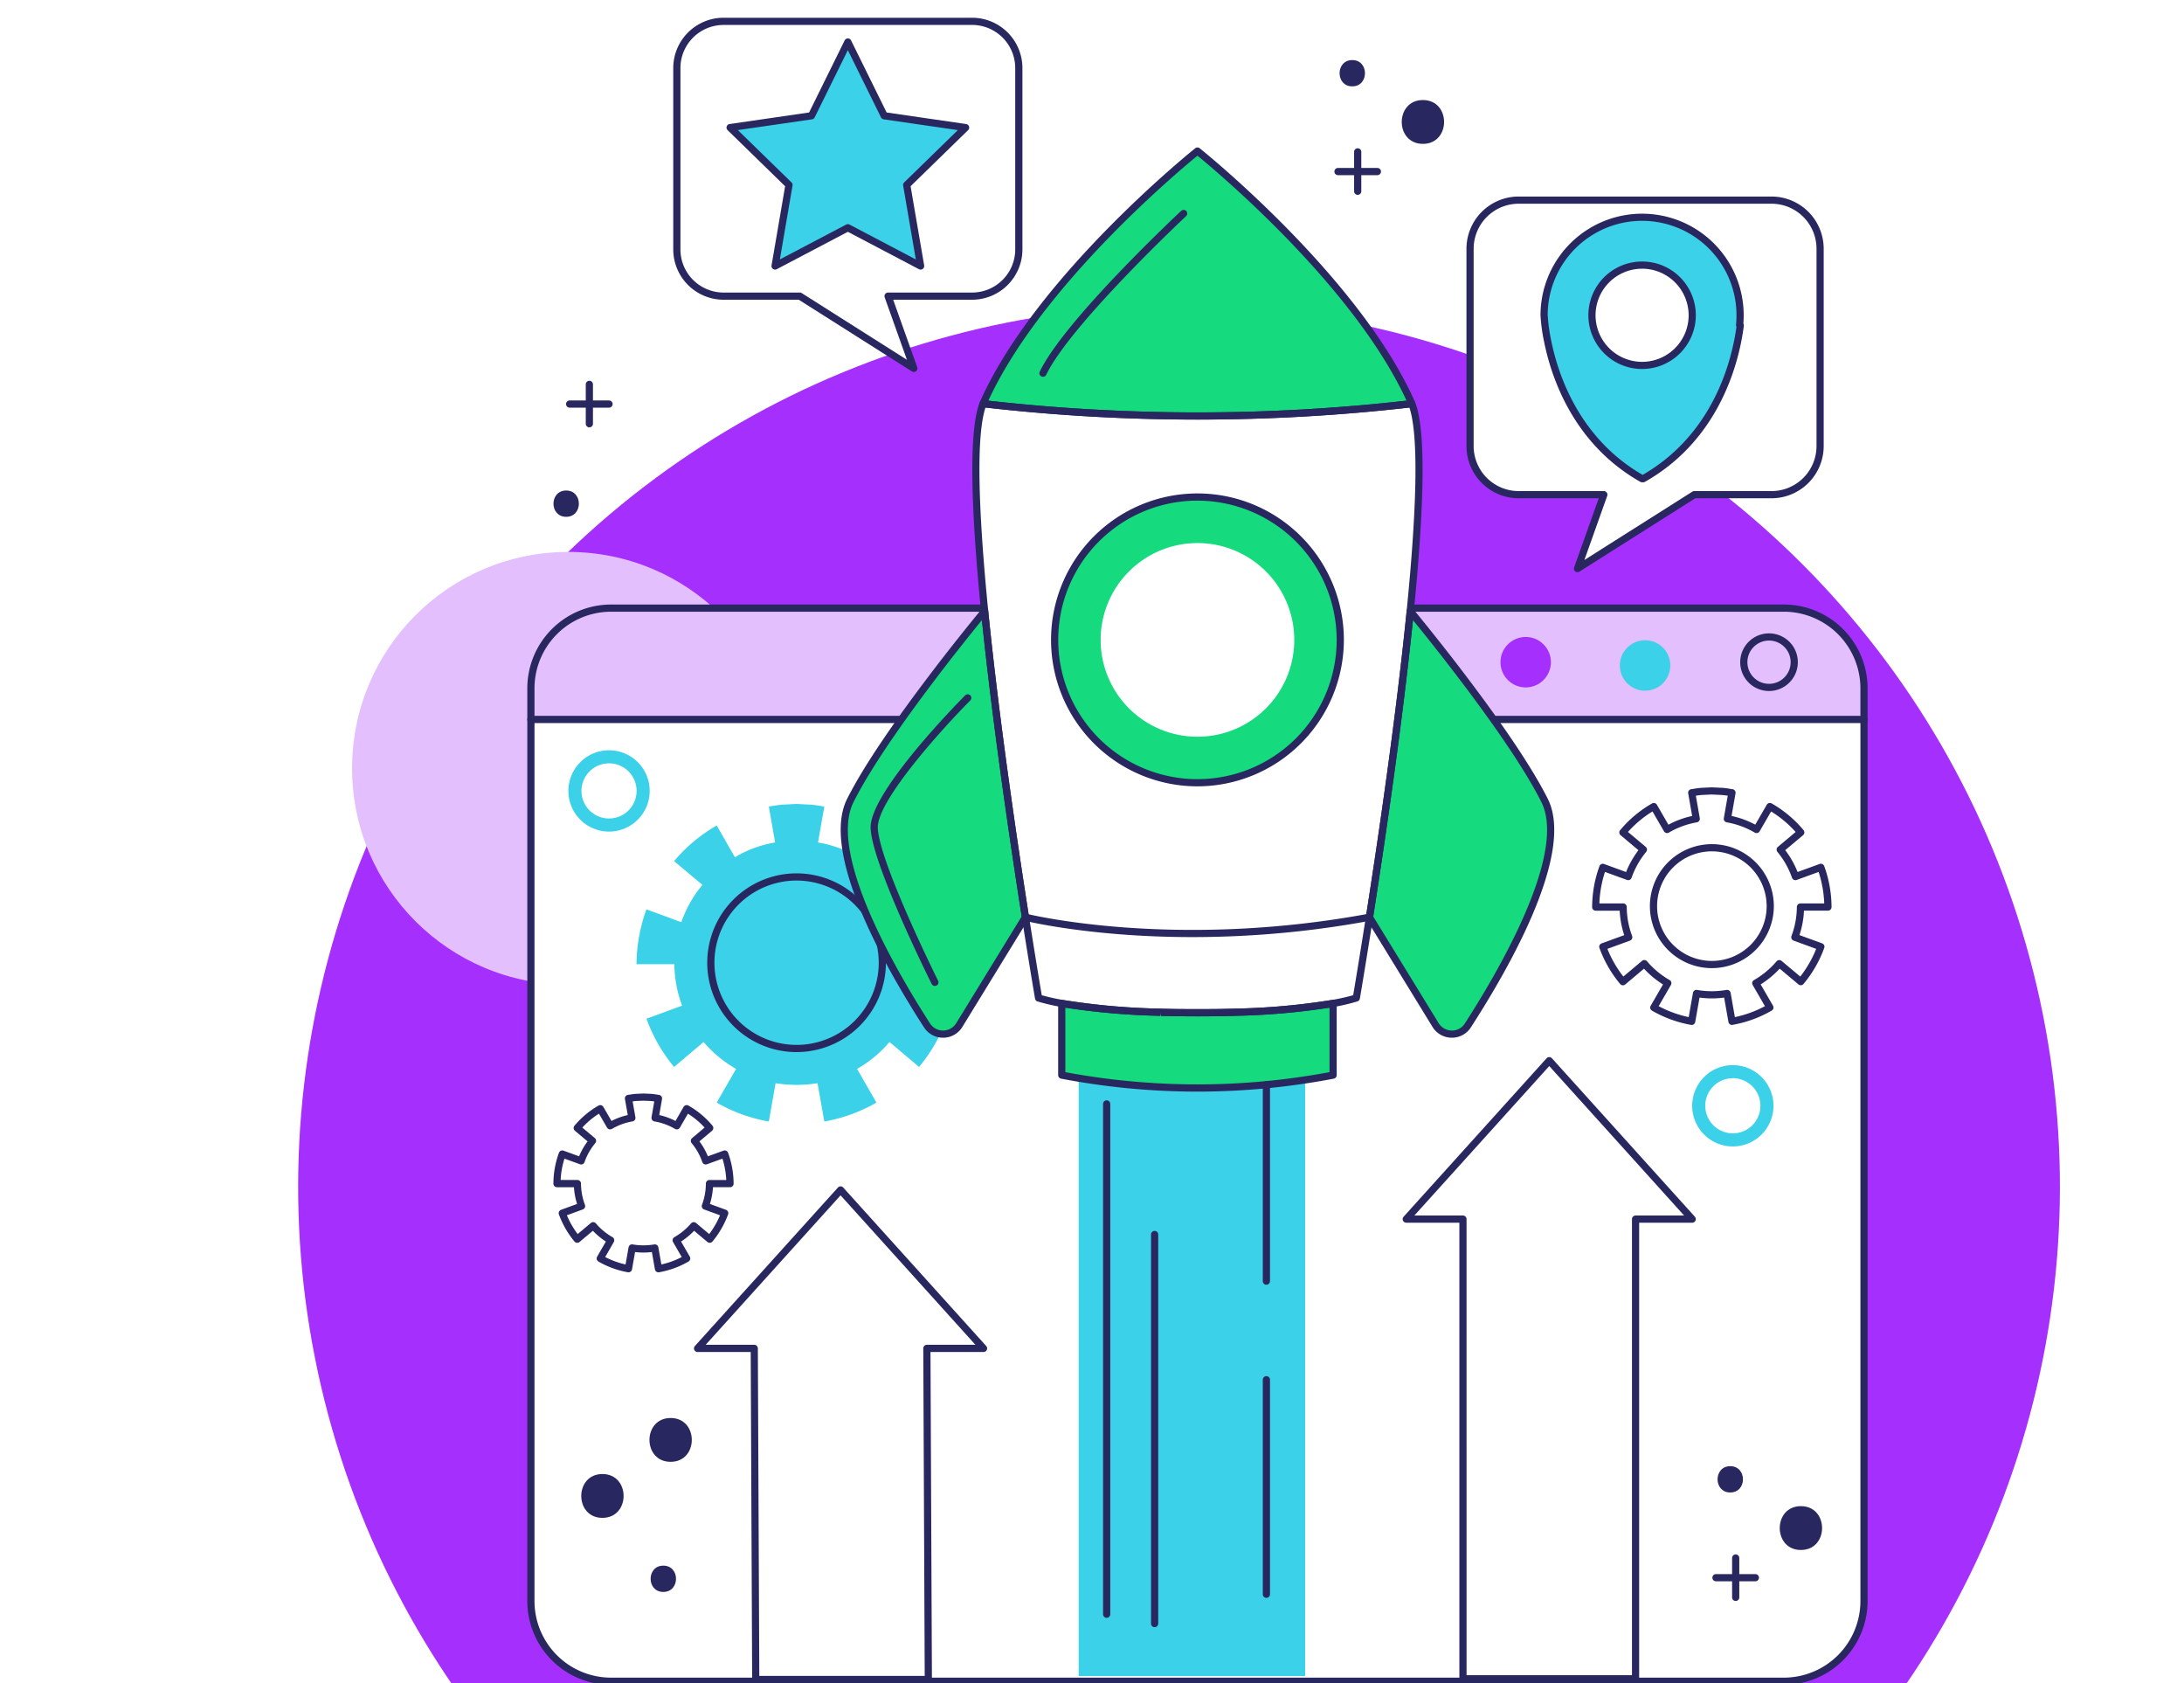 <svg xmlns="http://www.w3.org/2000/svg" xmlns:xlink="http://www.w3.org/1999/xlink" width="610" height="470" viewBox="0 0 610 470">
  <defs>
    <clipPath id="clip-path">
      <rect id="Rectángulo_409757" data-name="Rectángulo 409757" width="610" height="470" transform="translate(166.624 6066.148)" fill="#fff" stroke="#707070" stroke-width="1" opacity="0.61"/>
    </clipPath>
    <filter id="Elipse_11698" x="51.114" y="56.186" width="556.371" height="556.371" filterUnits="userSpaceOnUse">
      <feOffset dy="3" input="SourceAlpha"/>
      <feGaussianBlur stdDeviation="3" result="blur"/>
      <feFlood flood-opacity="0.161"/>
      <feComposite operator="in" in2="blur"/>
      <feComposite in="SourceGraphic"/>
    </filter>
  </defs>
  <g id="Enmascarar_grupo_1098763" data-name="Enmascarar grupo 1098763" transform="translate(-166.624 -6066.148)" clip-path="url(#clip-path)">
    <g id="Grupo_1160873" data-name="Grupo 1160873" transform="translate(147.996 6049.582)">
      <g id="Grupo_1160733" data-name="Grupo 1160733">
        <g transform="matrix(1, 0, 0, 1, 18.63, 16.57)" filter="url(#Elipse_11698)">
          <circle id="Elipse_11698-2" data-name="Elipse 11698" cx="269.186" cy="269.186" r="269.186" transform="translate(60.11 62.19)" fill="#fff"/>
        </g>
        <circle id="Elipse_11699" data-name="Elipse 11699" cx="246.028" cy="246.028" r="246.028" transform="translate(347.937 695.873) rotate(-135)" fill="#a530fe"/>
      </g>
      <g id="Grupo_1160732" data-name="Grupo 1160732" transform="translate(116.969 21.521)">
        <circle id="Elipse_11695" data-name="Elipse 11695" cx="60.414" cy="60.414" r="60.414" transform="translate(0 149.159)" fill="#e3bffe"/>
        <g id="Grupo_1160682" data-name="Grupo 1160682" transform="translate(48.938 163.847)">
          <path id="Trazado_994656" data-name="Trazado 994656" d="M447.825,519.751v8.7H75.485v-8.7a22.38,22.38,0,0,1,22.371-22.386H425.44A22.383,22.383,0,0,1,447.825,519.751Z" transform="translate(-74.482 -496.362)" fill="#e3bffe"/>
          <path id="Trazado_994657" data-name="Trazado 994657" d="M447.825,574.788V820.977a22.38,22.38,0,0,1-22.386,22.371H97.856a22.377,22.377,0,0,1-22.371-22.371V574.788Z" transform="translate(-74.482 -542.699)" fill="#fff"/>
          <g id="Grupo_1160678" data-name="Grupo 1160678" transform="translate(0 0)">
            <path id="Trazado_994658" data-name="Trazado 994658" d="M423.944,796.521H96.361a23.4,23.4,0,0,1-23.375-23.375V518.255a23.409,23.409,0,0,1,23.375-23.39H423.944a23.416,23.416,0,0,1,23.39,23.39V773.144A23.41,23.41,0,0,1,423.944,796.521ZM96.361,496.874a21.4,21.4,0,0,0-21.368,21.382V773.144a21.392,21.392,0,0,0,21.368,21.368H423.944a21.4,21.4,0,0,0,21.382-21.368V518.255a21.406,21.406,0,0,0-21.382-21.382Z" transform="translate(-72.986 -494.866)" fill="#29275f"/>
          </g>
          <g id="Grupo_1160679" data-name="Grupo 1160679" transform="translate(174.032 31.086)">
            <path id="Trazado_994659" data-name="Trazado 994659" d="M705.749,574.3H507.442a1,1,0,0,1,0-2.008H705.75a1,1,0,1,1,0,2.008Z" transform="translate(-506.438 -572.289)" fill="#29275f"/>
          </g>
          <g id="Grupo_1160680" data-name="Grupo 1160680" transform="translate(0 31.086)">
            <path id="Trazado_994660" data-name="Trazado 994660" d="M222.4,574.3H73.99a1,1,0,1,1,0-2.008H222.4a1,1,0,1,1,0,2.008Z" transform="translate(-72.986 -572.289)" fill="#29275f"/>
          </g>
          <circle id="Elipse_11696" data-name="Elipse 11696" cx="7.044" cy="7.044" r="7.044" transform="translate(268.891 16.102) rotate(-45)" fill="#a530fe"/>
          <g id="Grupo_1160681" data-name="Grupo 1160681" transform="translate(338.768 8.054)">
            <path id="Trazado_994661" data-name="Trazado 994661" d="M924.783,531.02a8.047,8.047,0,1,1,8.047-8.048A8.057,8.057,0,0,1,924.783,531.02Zm0-14.087a6.04,6.04,0,1,0,6.039,6.039A6.046,6.046,0,0,0,924.783,516.932Z" transform="translate(-916.735 -514.925)" fill="#29275f"/>
          </g>
          <circle id="Elipse_11697" data-name="Elipse 11697" cx="7.044" cy="7.044" r="7.044" transform="translate(303.724 22.255) rotate(-76.714)" fill="#3ad1e9"/>
        </g>
        <g id="Grupo_1160683" data-name="Grupo 1160683" transform="translate(95.494 326.316)">
          <path id="Trazado_994662" data-name="Trazado 994662" d="M254.393,1038.217h-48.21a1,1,0,0,1-1-1l-.4-91.457H189.944a1,1,0,0,1-.745-1.676l39.936-44.236a1,1,0,0,1,.745-.331h0a1,1,0,0,1,.745.331l39.923,44.236a1,1,0,0,1-.745,1.676H254.994l.4,91.449a1,1,0,0,1-1,1.008Zm-47.211-2.007h46.2l-.4-91.449a1,1,0,0,1,1-1.008h13.56L229.88,902.018,192.2,943.753h13.574a1,1,0,0,1,1,1Z" transform="translate(-188.94 -899.517)" fill="#29275f"/>
        </g>
        <g id="Grupo_1160684" data-name="Grupo 1160684" transform="translate(293.432 290.216)">
          <path id="Trazado_994663" data-name="Trazado 994663" d="M746.976,984.2H698.767a1,1,0,0,1-1-1V855.851H682.935a1,1,0,0,1-.745-1.676l39.936-44.238a1,1,0,0,1,.745-.331h0a1,1,0,0,1,.745.331l39.923,44.238a1,1,0,0,1-.745,1.676H747.979V983.193A1,1,0,0,1,746.976,984.2Zm-47.2-2.008h46.2V854.847a1,1,0,0,1,1-1h13.561l-37.665-41.736-37.678,41.736h13.574a1,1,0,0,1,1,1Z" transform="translate(-681.931 -809.606)" fill="#29275f"/>
        </g>
        <g id="Grupo_1160686" data-name="Grupo 1160686" transform="translate(79.442 219.535)">
          <path id="Trazado_994664" data-name="Trazado 994664" d="M225.644,689.878l9.949,3.654A45.245,45.245,0,0,1,227.878,707l-8.257-6.971a33.418,33.418,0,0,1-9.07,7.513l5.415,9.408a44.209,44.209,0,0,1-14.553,5.279l-1.9-10.694a36.417,36.417,0,0,1-11.709,0l-1.893,10.694a44.179,44.179,0,0,1-14.553-5.279l5.415-9.408a33.42,33.42,0,0,1-9.07-7.513L159.452,707a45.251,45.251,0,0,1-7.715-13.469l9.949-3.654A34.41,34.41,0,0,1,159.52,678.3H148.96a45.294,45.294,0,0,1,2.776-15.3l9.746,3.587a33,33,0,0,1,5.887-10.423l-7.918-6.633a44.475,44.475,0,0,1,11.912-9.95l5.076,8.867a32.038,32.038,0,0,1,11.234-4.129l-1.758-10.017a37.742,37.742,0,0,1,3.857-.542l3.858-.2,3.924.2a37.708,37.708,0,0,1,3.858.542l-1.76,10.017a32.026,32.026,0,0,1,11.236,4.129l5.076-8.867a44.46,44.46,0,0,1,11.912,9.95l-7.92,6.633a32.974,32.974,0,0,1,5.889,10.423l9.746-3.587a45.333,45.333,0,0,1,2.776,15.3H227.743A32.823,32.823,0,0,1,225.644,689.878Z" transform="translate(-148.96 -633.567)" fill="#3ad1e9"/>
          <g id="Grupo_1160685" data-name="Grupo 1160685" transform="translate(19.752 19.379)">
            <path id="Trazado_994665" data-name="Trazado 994665" d="M223.107,731.739a24.953,24.953,0,1,1,24.953-24.953A24.982,24.982,0,0,1,223.107,731.739Zm0-47.9a22.946,22.946,0,1,0,22.946,22.945A22.972,22.972,0,0,0,223.107,683.84Z" transform="translate(-198.154 -681.833)" fill="#29275f"/>
          </g>
        </g>
        <g id="Grupo_1160701" data-name="Grupo 1160701" transform="translate(136.465 36.223)">
          <rect id="Rectángulo_409753" data-name="Rectángulo 409753" width="63.249" height="176.005" transform="translate(66.474 250.816)" fill="#3ad1e9"/>
          <path id="Trazado_994666" data-name="Trazado 994666" d="M520.565,772.271V792.3q-9.281,1.77-18.642,2.669-9.607.928-19.249.928t-19.261-.928q-9.366-.894-18.642-2.669V772.271a192.938,192.938,0,0,0,27.487,2.463h.035a1.245,1.245,0,0,1,.206.011c1.272.035,2.589.058,3.953.092,1.982.023,4.056.046,6.221.046s4.228-.023,6.21-.046c1.363-.035,2.681-.057,3.953-.092a1.048,1.048,0,0,1,.184-.011h.092A192.545,192.545,0,0,0,520.565,772.271Z" transform="translate(-383.026 -533.267)" fill="#15da7e"/>
          <path id="Trazado_994667" data-name="Trazado 994667" d="M344.1,584.932h-.012L325.626,615.02a5.33,5.33,0,0,1-9.017.126c-9.361-14.506-28.931-47.824-21.437-62.8,9.59-19.169,36.825-52.052,37.524-52.889C335.675,529.191,340.671,563.163,344.1,584.932Z" transform="translate(-292.489 -369.99)" fill="#15da7e"/>
          <path id="Trazado_994668" data-name="Trazado 994668" d="M509.8,250.035a521.871,521.871,0,0,1-119.744,0l.172-.412c15.731-35.152,59.706-70.121,59.706-70.121s43.963,34.969,59.694,70.121Z" transform="translate(-350.277 -178.497)" fill="#15da7e"/>
          <path id="Trazado_994669" data-name="Trazado 994669" d="M506.35,413.105c-2.967,29.733-7.975,63.693-11.389,85.474-2.142,13.68-3.667,22.549-3.667,22.549a.088.088,0,0,0-.035.012,49.14,49.14,0,0,1-6.451,1.5,192.5,192.5,0,0,1-27.453,2.463h-.092a1.032,1.032,0,0,0-.184.012c-1.272.035-2.589.057-3.953.092-1.982.023-4.044.046-6.21.046s-4.239-.023-6.221-.046c-1.363-.035-2.681-.057-3.953-.092a1.223,1.223,0,0,0-.206-.012H436.5a193.017,193.017,0,0,1-27.487-2.463,49.183,49.183,0,0,1-6.439-1.5.087.087,0,0,0-.035-.012s-1.524-8.868-3.667-22.549c-3.426-21.77-8.421-55.742-11.4-85.474-2.635-26.628-3.655-49.864-.435-57.93a521.879,521.879,0,0,0,119.744,0C510.006,363.241,509,386.477,506.35,413.105Z" transform="translate(-347.271 -283.637)" fill="#fff"/>
          <path id="Trazado_994670" data-name="Trazado 994670" d="M479.72,420.125A39.89,39.89,0,1,0,519.6,460.009,39.877,39.877,0,0,0,479.72,420.125Zm0,66.924a27.04,27.04,0,1,1,27.04-27.04A27.031,27.031,0,0,1,479.72,487.049Z" transform="translate(-380.072 -322.509)" fill="#15da7e"/>
          <path id="Trazado_994671" data-name="Trazado 994671" d="M686.3,615.146a5.33,5.33,0,0,1-9.017-.126l-18.458-30.088c3.414-21.781,8.422-55.742,11.389-85.474.7.836,27.945,33.72,37.536,52.888C715.235,567.322,695.677,600.64,686.3,615.146Z" transform="translate(-511.138 -369.99)" fill="#15da7e"/>
          <g id="Grupo_1160687" data-name="Grupo 1160687" transform="translate(0 128.465)">
            <path id="Trazado_994672" data-name="Trazado 994672" d="M319.566,617.079a6.286,6.286,0,0,1-5.3-2.883c-11.238-17.412-28.97-48.852-21.494-63.794,9.746-19.481,37.375-52.752,37.651-53.083a1,1,0,0,1,1.769.544c3.121,31.151,8.478,66.888,11.393,85.418a1.006,1.006,0,0,1-.216.792l-18.39,29.976a6.312,6.312,0,0,1-5.33,3.031Zm10.87-116.617c-5.935,7.27-27.547,34.2-35.871,50.837-7.294,14.576,12.524,48.079,21.383,61.807a4.326,4.326,0,0,0,7.318-.107l18.275-29.787C338.684,565.036,333.568,530.866,330.435,500.462Z" transform="translate(-290.984 -496.959)" fill="#29275f"/>
          </g>
          <g id="Grupo_1160688" data-name="Grupo 1160688" transform="translate(38.767 0)">
            <path id="Trazado_994673" data-name="Trazado 994673" d="M448.415,252.984a523.017,523.017,0,0,1-59.987-3.449,1,1,0,0,1-.812-1.384l.171-.41c15.662-35,59.567-70.171,60.009-70.522a1,1,0,0,1,1.249,0c.442.351,44.336,35.525,59.986,70.5l.118.284a1.166,1.166,0,0,1-.028.97,1.048,1.048,0,0,1-.72.566A522.789,522.789,0,0,1,448.415,252.984Zm-58.4-5.288a521.539,521.539,0,0,0,116.805,0c-14.714-31.97-53.031-64.012-58.4-68.4C443.053,183.683,404.738,215.72,390.012,247.7Z" transform="translate(-387.538 -177)" fill="#29275f"/>
          </g>
          <g id="Grupo_1160690" data-name="Grupo 1160690" transform="translate(58.755 96.609)">
            <g id="Grupo_1160689" data-name="Grupo 1160689">
              <path id="Trazado_994674" data-name="Trazado 994674" d="M478.215,499.4a40.893,40.893,0,1,1,40.893-40.893A40.939,40.939,0,0,1,478.215,499.4Zm0-79.778A38.886,38.886,0,1,0,517.1,458.512,38.929,38.929,0,0,0,478.215,419.626Z" transform="translate(-437.322 -417.618)" fill="#29275f"/>
            </g>
          </g>
          <g id="Grupo_1160691" data-name="Grupo 1160691" transform="translate(146.686 128.464)">
            <path id="Trazado_994675" data-name="Trazado 994675" d="M680.346,617.079h-.082a6.314,6.314,0,0,1-5.331-3.031L656.474,583.96a1.006,1.006,0,0,1-.136-.68c3.587-22.873,8.473-56.26,11.383-85.418a1,1,0,0,1,1.769-.544c.277.331,27.933,33.637,37.663,53.083,7.48,14.973-10.262,46.4-21.5,63.794h0A6.283,6.283,0,0,1,680.346,617.079ZM658.38,583.226,676.646,613a4.318,4.318,0,0,0,3.645,2.072,4.211,4.211,0,0,0,3.674-1.967c8.862-13.717,28.691-47.2,21.394-61.8-8.311-16.61-29.943-43.563-35.882-50.837C666.555,528.926,661.866,560.966,658.38,583.226Zm26.427,30.424h0Z" transform="translate(-656.326 -496.958)" fill="#29275f"/>
          </g>
          <g id="Grupo_1160692" data-name="Grupo 1160692" transform="translate(60.743 237.997)">
            <path id="Trazado_994676" data-name="Trazado 994676" d="M481.179,795.4c-6.433,0-12.946-.314-19.356-.933-6.227-.594-12.53-1.5-18.733-2.682a1,1,0,0,1-.815-.986V770.77a1,1,0,0,1,1.179-.988,192.561,192.561,0,0,0,27.341,2.448c.107.013.255,0,.38.026l3.809.076c3.931.048,8.439.048,12.393,0l3.938-.091.211-.012a192.013,192.013,0,0,0,27.368-2.448.987.987,0,0,1,.821.219,1.006,1.006,0,0,1,.359.77V790.8a1,1,0,0,1-.815.986c-6.217,1.185-12.52,2.088-18.734,2.682C494.115,795.087,487.606,795.4,481.179,795.4Zm-36.9-5.434c5.878,1.1,11.84,1.94,17.733,2.5a200.028,200.028,0,0,0,38.318,0c5.882-.563,11.843-1.4,17.734-2.5v-18a201.051,201.051,0,0,1-26.418,2.276c-.047.008-.231.01-.278.012l-3.955.091c-4,.048-8.494.048-12.468,0l-3.969-.091-.178-1.015-.035,1a201.634,201.634,0,0,1-26.482-2.277v18.006Z" transform="translate(-442.274 -769.764)" fill="#29275f"/>
          </g>
          <g id="Grupo_1160693" data-name="Grupo 1160693" transform="translate(36.77 70.535)">
            <path id="Trazado_994677" data-name="Trazado 994677" d="M445.443,524.761c-2.169,0-4.246-.022-6.233-.046l-3.969-.091-.178-1.015-.035,1a194.7,194.7,0,0,1-27.662-2.479,54.981,54.981,0,0,1-6.535-1.521v0a1,1,0,0,1-.753-.806c-.016-.088-1.551-9.032-3.67-22.563C393.491,478.69,388.128,442.91,385,411.71c-3.121-31.545-3.246-51.193-.369-58.4a1.02,1.02,0,0,1,1.047-.624,521.551,521.551,0,0,0,119.515,0,1.014,1.014,0,0,1,1.047.624c2.888,7.234,2.764,26.884-.369,58.4h0c-2.914,29.2-7.806,62.63-11.4,85.529-2.119,13.53-3.653,22.474-3.669,22.562a1,1,0,0,1-.707.794l-.045.015a54.768,54.768,0,0,1-6.544,1.522,194,194,0,0,1-27.6,2.479c-.047.008-.231.01-.278.012l-3.955.091C449.679,524.738,447.613,524.761,445.443,524.761ZM435.074,522.6a2.157,2.157,0,0,1,.365.026l3.809.076c3.931.048,8.439.048,12.393,0l3.938-.091.211-.012a192.025,192.025,0,0,0,27.368-2.448,55.849,55.849,0,0,0,5.775-1.3c.378-2.225,1.757-10.412,3.56-21.927,3.587-22.873,8.473-56.262,11.383-85.418h0c3-30.18,3.255-49.256.762-56.744a523.5,523.5,0,0,1-118.4,0c-2.482,7.465-2.226,26.54.762,56.744,3.121,31.15,8.478,66.887,11.393,85.417,1.807,11.534,3.187,19.727,3.562,21.938a59.055,59.055,0,0,0,5.765,1.291,192.479,192.479,0,0,0,27.338,2.448Zm69.8-110.994h0Z" transform="translate(-382.564 -352.676)" fill="#29275f"/>
          </g>
          <g id="Grupo_1160694" data-name="Grupo 1160694" transform="translate(50.602 213.937)">
            <path id="Trazado_994678" data-name="Trazado 994678" d="M464.678,716.387c-28.4,0-46.633-4.5-46.9-4.57a1,1,0,1,1,.494-1.947c.4.1,40.99,10.109,95.655-.014a1,1,0,1,1,.365,1.974A273.132,273.132,0,0,1,464.678,716.387Z" transform="translate(-417.016 -709.839)" fill="#29275f"/>
          </g>
          <g id="Grupo_1160695" data-name="Grupo 1160695" transform="translate(55.504 17.427)">
            <path id="Trazado_994679" data-name="Trazado 994679" d="M430.229,267.005a1,1,0,0,1-.9-1.439c6.9-14.338,38.175-43.649,39.5-44.89a1,1,0,1,1,1.37,1.467c-.322.3-32.324,30.295-39.064,44.294A1,1,0,0,1,430.229,267.005Z" transform="translate(-429.226 -220.404)" fill="#29275f"/>
          </g>
          <g id="Grupo_1160696" data-name="Grupo 1160696" transform="translate(8.362 152.692)">
            <path id="Trazado_994680" data-name="Trazado 994680" d="M329.759,638.722a1,1,0,0,1-.9-.556c-.683-1.369-16.723-33.648-17.045-43.521-.329-10.086,25.318-35.956,26.409-37.052a1,1,0,1,1,1.423,1.418c-7.268,7.3-26.076,27.914-25.827,35.57.308,9.438,16.67,42.359,16.835,42.69a1,1,0,0,1-.9,1.451Z" transform="translate(-311.812 -557.299)" fill="#29275f"/>
          </g>
          <g id="Grupo_1160697" data-name="Grupo 1160697" transform="translate(73.283 266.065)">
            <path id="Trazado_994681" data-name="Trazado 994681" d="M474.511,984.176a1,1,0,0,1-1-1v-142.5a1,1,0,0,1,2.007,0v142.5A1,1,0,0,1,474.511,984.176Z" transform="translate(-473.507 -839.671)" fill="#29275f"/>
          </g>
          <g id="Grupo_1160698" data-name="Grupo 1160698" transform="translate(86.678 302.529)">
            <path id="Trazado_994682" data-name="Trazado 994682" d="M507.871,1041.136a1,1,0,0,1-1-1V931.494a1,1,0,1,1,2.008,0v108.639A1,1,0,0,1,507.871,1041.136Z" transform="translate(-506.867 -930.49)" fill="#29275f"/>
          </g>
          <g id="Grupo_1160699" data-name="Grupo 1160699" transform="translate(117.894 260.697)">
            <path id="Trazado_994683" data-name="Trazado 994683" d="M585.619,883.162a1,1,0,0,1-1-1V827.306a1,1,0,1,1,2.008,0v54.853A1,1,0,0,1,585.619,883.162Z" transform="translate(-584.615 -826.302)" fill="#29275f"/>
          </g>
          <g id="Grupo_1160700" data-name="Grupo 1160700" transform="translate(117.894 343.081)">
            <path id="Trazado_994684" data-name="Trazado 994684" d="M585.619,1093.4a1,1,0,0,1-1-1v-59.9a1,1,0,1,1,2.008,0v59.9A1,1,0,0,1,585.619,1093.4Z" transform="translate(-584.615 -1031.49)" fill="#29275f"/>
          </g>
        </g>
        <g id="Grupo_1160702" data-name="Grupo 1160702" transform="translate(346.357 214.896)">
          <path id="Trazado_994685" data-name="Trazado 994685" d="M852.8,688.355a1.005,1.005,0,0,1-.989-.83l-1.2-6.811a25.7,25.7,0,0,1-6.875,0l-1.2,6.811a1,1,0,0,1-1.165.815,33.489,33.489,0,0,1-10.906-3.974,1,1,0,0,1-.367-1.372l3.439-5.947a25.808,25.808,0,0,1-5.31-4.4l-5.244,4.4a.98.98,0,0,1-.734.23,1,1,0,0,1-.681-.357,33.5,33.5,0,0,1-5.785-10.052,1,1,0,0,1,.6-1.286l6.32-2.3a25.351,25.351,0,0,1-1.263-6.828h-6.7a1,1,0,0,1-1-1.012,33.987,33.987,0,0,1,2.043-11.427,1,1,0,0,1,1.287-.6l6.159,2.245a25.452,25.452,0,0,1,3.447-6.1l-4.983-4.185a1,1,0,0,1-.128-1.408,32.6,32.6,0,0,1,8.9-7.454,1,1,0,0,1,1.37.367l3.214,5.557A25.307,25.307,0,0,1,841.677,630l-1.108-6.311a1,1,0,0,1,.855-1.168c.294-.039.587-.086.88-.132a19.049,19.049,0,0,1,2-.246l2.825-.136,2.917.136a18.986,18.986,0,0,1,2.008.246c.293.046.586.093.88.132a1,1,0,0,1,.855,1.168L852.683,630a25.328,25.328,0,0,1,6.619,2.426l3.214-5.557a1,1,0,0,1,1.37-.367,32.63,32.63,0,0,1,8.9,7.454,1,1,0,0,1-.129,1.408l-4.983,4.185a25.482,25.482,0,0,1,3.446,6.1l6.16-2.245a1.006,1.006,0,0,1,1.287.6,33.989,33.989,0,0,1,2.042,11.426,1,1,0,0,1-1,1.012h-6.7a25.334,25.334,0,0,1-1.262,6.827l6.32,2.3a1,1,0,0,1,.6,1.286,33.531,33.531,0,0,1-5.785,10.052,1,1,0,0,1-.681.357.986.986,0,0,1-.734-.231l-5.244-4.4a25.761,25.761,0,0,1-5.31,4.4l3.44,5.947a1.005,1.005,0,0,1-.368,1.372,33.48,33.48,0,0,1-10.907,3.974A1,1,0,0,1,852.8,688.355Zm-1.366-9.788a1,1,0,0,1,.989.83l1.189,6.773a31.487,31.487,0,0,0,8.391-3.055l-3.424-5.921a1.005,1.005,0,0,1,.371-1.374,23.762,23.762,0,0,0,6.3-5.227,1,1,0,0,1,1.41-.118l5.21,4.37a31.543,31.543,0,0,0,4.45-7.732l-6.3-2.3a1.005,1.005,0,0,1-.6-1.3,23.384,23.384,0,0,0,1.5-8.088,1,1,0,0,1,1-1h6.645a31.966,31.966,0,0,0-1.567-8.794l-6.139,2.238a1,1,0,0,1-1.292-.613,23.5,23.5,0,0,0-4.073-7.219,1,1,0,0,1,.128-1.406l4.955-4.161a30.616,30.616,0,0,0-6.849-5.722l-3.2,5.532a1,1,0,0,1-1.375.364,23.358,23.358,0,0,0-7.815-2.864,1,1,0,0,1-.818-1.162l1.1-6.271a16.257,16.257,0,0,0-1.687-.206l-2.817-.136-2.725.136a16.2,16.2,0,0,0-1.683.206l1.1,6.271a1,1,0,0,1-.817,1.162,23.352,23.352,0,0,0-7.816,2.864,1.025,1.025,0,0,1-.764.1,1,1,0,0,1-.612-.468l-3.2-5.532a30.556,30.556,0,0,0-6.849,5.722l4.954,4.161a1,1,0,0,1,.129,1.406,23.51,23.51,0,0,0-4.073,7.219,1,1,0,0,1-1.292.613l-6.138-2.238a31.9,31.9,0,0,0-1.568,8.794h6.645a1,1,0,0,1,1,1,23.37,23.37,0,0,0,1.5,8.088,1.006,1.006,0,0,1-.6,1.3l-6.3,2.3a31.476,31.476,0,0,0,4.45,7.732l5.21-4.37a1,1,0,0,1,1.41.118,23.753,23.753,0,0,0,6.3,5.227,1,1,0,0,1,.37,1.374l-3.423,5.92a31.46,31.46,0,0,0,8.39,3.056l1.189-6.773a1.007,1.007,0,0,1,.413-.649,1.02,1.02,0,0,1,.75-.167,23.636,23.636,0,0,0,8.165,0A1,1,0,0,1,851.437,678.568Z" transform="translate(-813.749 -622.011)" fill="#29275f"/>
        </g>
        <g id="Grupo_1160703" data-name="Grupo 1160703" transform="translate(362.474 230.757)">
          <path id="Trazado_994686" data-name="Trazado 994686" d="M871.2,696.136a17.31,17.31,0,1,1,17.315-17.315A17.335,17.335,0,0,1,871.2,696.136Zm0-32.613a15.3,15.3,0,1,0,15.308,15.3A15.32,15.32,0,0,0,871.2,663.524Z" transform="translate(-853.889 -661.516)" fill="#29275f"/>
        </g>
        <path id="Trazado_994687" data-name="Trazado 994687" d="M902.71,818.528a11.351,11.351,0,0,0-16.052,0,11.777,11.777,0,0,0-.883.991,11.35,11.35,0,0,0,15.942,15.942,10.926,10.926,0,0,0,.993-.88A11.351,11.351,0,0,0,902.71,818.528ZM889.24,832a7.7,7.7,0,1,1,10.884,0A7.7,7.7,0,0,1,889.24,832Z" transform="translate(-509.036 -522.741)" fill="#3ad1e9"/>
        <path id="Trazado_994688" data-name="Trazado 994688" d="M120.948,599.557a11.351,11.351,0,0,0-16.053,0,11.731,11.731,0,0,0-.883.991,11.35,11.35,0,0,0,15.943,15.942,10.949,10.949,0,0,0,.993-.881A11.352,11.352,0,0,0,120.948,599.557Zm-13.47,13.469a7.7,7.7,0,1,1,10.884,0A7.7,7.7,0,0,1,107.478,613.026Z" transform="translate(-41.154 -391.688)" fill="#3ad1e9"/>
        <g id="Grupo_1160704" data-name="Grupo 1160704" transform="translate(56.223 300.387)">
          <path id="Trazado_994689" data-name="Trazado 994689" d="M120.475,884.866a1,1,0,0,1-.989-.829l-.848-4.829a19.951,19.951,0,0,1-4.7,0l-.848,4.829a1.008,1.008,0,0,1-.414.649,1.03,1.03,0,0,1-.752.165,25.324,25.324,0,0,1-8.207-2.99,1.007,1.007,0,0,1-.367-1.372l2.44-4.219a19.187,19.187,0,0,1-3.631-3.007l-3.726,3.127a1,1,0,0,1-1.416-.126A25.6,25.6,0,0,1,92.67,868.7a1,1,0,0,1,.6-1.286l4.474-1.635a19.263,19.263,0,0,1-.868-4.674H92.133a1,1,0,0,1-1-1.009,25.232,25.232,0,0,1,1.543-8.6,1,1,0,0,1,1.284-.6l4.349,1.578a19.069,19.069,0,0,1,2.368-4.17l-3.532-2.964a1,1,0,0,1-.128-1.408,24.81,24.81,0,0,1,6.7-5.615,1,1,0,0,1,1.372.365l2.274,3.923a18.959,18.959,0,0,1,4.537-1.653l-.786-4.462a1,1,0,0,1,.861-1.17c.246-.031.49-.071.734-.11.473-.075.945-.15,1.422-.18l2.116-.091,2.2.09c.5.033.975.108,1.453.184.239.038.477.076.713.108a1,1,0,0,1,.858,1.168l-.775,4.462a19.006,19.006,0,0,1,4.537,1.655l2.26-3.921a1.015,1.015,0,0,1,.61-.469,1,1,0,0,1,.762.1,24.326,24.326,0,0,1,6.706,5.617,1.006,1.006,0,0,1-.129,1.406l-3.521,2.964a19.04,19.04,0,0,1,2.356,4.17l4.365-1.578a1,1,0,0,1,1.283.6,25.662,25.662,0,0,1,1.542,8.591,1,1,0,0,1-1,1.016H135.7a19.174,19.174,0,0,1-.854,4.674l4.476,1.635a1,1,0,0,1,.6,1.286,25.653,25.653,0,0,1-4.361,7.568,1,1,0,0,1-.682.357,1.025,1.025,0,0,1-.735-.231l-3.713-3.129a19.526,19.526,0,0,1-3.642,3.009l2.44,4.219a1,1,0,0,1-.366,1.37,25.014,25.014,0,0,1-8.21,2.991A1.152,1.152,0,0,1,120.475,884.866Zm-1.016-7.8a1,1,0,0,1,.988.829l.839,4.78a23.041,23.041,0,0,0,5.689-2.072l-2.419-4.184a1,1,0,0,1,.371-1.372,17.547,17.547,0,0,0,4.641-3.835,1.009,1.009,0,0,1,1.41-.118l3.668,3.091a23.75,23.75,0,0,0,3.023-5.246l-4.437-1.621a1,1,0,0,1-.6-1.294,17.223,17.223,0,0,0,1.088-5.936,1,1,0,0,1,1-1h4.694a23.678,23.678,0,0,0-1.064-5.962l-4.335,1.566a.991.991,0,0,1-.772-.037,1,1,0,0,1-.517-.577,17.081,17.081,0,0,0-2.981-5.283,1,1,0,0,1,.126-1.408l3.486-2.935a22.349,22.349,0,0,0-4.65-3.884l-2.24,3.886a1,1,0,0,1-1.376.365,17,17,0,0,0-5.735-2.09,1.005,1.005,0,0,1-.819-1.162l.768-4.419c-.328-.051-.656-.1-.98-.12l-2.087-.088-2.008.09c-.316.02-.641.067-.97.118l.779,4.417a1,1,0,0,1-.819,1.164,17,17,0,0,0-5.735,2.09,1.025,1.025,0,0,1-.762.1,1,1,0,0,1-.613-.467l-2.252-3.886a22.833,22.833,0,0,0-4.649,3.882l3.495,2.935a1,1,0,0,1,.128,1.408,17.1,17.1,0,0,0-3,5.283,1,1,0,0,1-1.29.614l-4.32-1.566a23.247,23.247,0,0,0-1.068,5.962h4.684a1,1,0,0,1,1,1,17.23,17.23,0,0,0,1.1,5.936,1,1,0,0,1-.6,1.294l-4.437,1.621a23.68,23.68,0,0,0,3.009,5.247l3.684-3.092a1,1,0,0,1,1.412.122,17.227,17.227,0,0,0,4.622,3.831,1,1,0,0,1,.371,1.372L105.6,880.6a23.259,23.259,0,0,0,5.687,2.072l.839-4.778a.985.985,0,0,1,1.162-.813,17.8,17.8,0,0,0,6,0A.867.867,0,0,1,119.459,877.069Z" transform="translate(-91.129 -834.94)" fill="#29275f"/>
        </g>
        <g id="Grupo_1160712" data-name="Grupo 1160712" transform="translate(311.249 49.922)">
          <g id="Grupo_1160706" data-name="Grupo 1160706" transform="translate(1.005 1.004)">
            <g id="Grupo_1160705" data-name="Grupo 1160705">
              <path id="Trazado_994690" data-name="Trazado 994690" d="M826.576,227.19V282.3A13.619,13.619,0,0,1,813,295.868H791.424l-32.6,20.638,7.348-20.638H742.38A13.605,13.605,0,0,1,728.809,282.3V227.19a13.606,13.606,0,0,1,13.571-13.571H813A13.619,13.619,0,0,1,826.576,227.19Z" transform="translate(-728.809 -213.619)" fill="#fff"/>
            </g>
          </g>
          <g id="Grupo_1160709" data-name="Grupo 1160709" transform="translate(20.684 4.769)">
            <path id="Trazado_994691" data-name="Trazado 994691" d="M834.929,255.675q.136-1.383.136-2.8a27.372,27.372,0,1,0-54.744,0,49.109,49.109,0,0,0,1.025,7.4c2.049,10.052,8.185,27.947,26.342,38.238h.318c21.425-12.147,26.1-34.869,27.105-42.815Zm-27.242-16.8a14,14,0,1,1-14,14A13.992,13.992,0,0,1,807.688,238.872Z" transform="translate(-779.318 -224.492)" fill="#3ad1e9"/>
            <g id="Grupo_1160707" data-name="Grupo 1160707">
              <path id="Trazado_994692" data-name="Trazado 994692" d="M806.512,298.019h-.318a1,1,0,0,1-.5-.13c-18.592-10.538-24.791-28.9-26.831-38.911a49.665,49.665,0,0,1-1.044-7.566,28.375,28.375,0,1,1,56.75-.035c0,.779-.03,1.557-.09,2.319a1,1,0,0,1,.128.63c-1.14,9.038-6.111,31.376-27.606,43.562A1,1,0,0,1,806.512,298.019ZM779.83,251.377a49.089,49.089,0,0,0,1,7.2c1.959,9.616,7.878,27.2,25.518,37.376,20.039-11.559,24.99-32.386,26.2-41.373a.823.823,0,0,1-.12-.5c.087-.881.131-1.79.131-2.7a26.368,26.368,0,1,0-52.736,0Z" transform="translate(-777.824 -222.996)" fill="#29275f"/>
            </g>
            <g id="Grupo_1160708" data-name="Grupo 1160708" transform="translate(13.363 13.376)">
              <path id="Trazado_994693" data-name="Trazado 994693" d="M826.113,286.322a15.006,15.006,0,1,1,15.006-15.007A15.024,15.024,0,0,1,826.113,286.322Zm0-28a13,13,0,1,0,13,13A13.013,13.013,0,0,0,826.113,258.317Z" transform="translate(-811.106 -256.31)" fill="#29275f"/>
            </g>
          </g>
          <g id="Grupo_1160711" data-name="Grupo 1160711" transform="translate(0 0)">
            <g id="Grupo_1160710" data-name="Grupo 1160710">
              <path id="Trazado_994694" data-name="Trazado 994694" d="M757.324,316.013a1,1,0,0,1-.946-1.34l6.87-19.3H740.882A14.591,14.591,0,0,1,726.307,280.8V225.694a14.592,14.592,0,0,1,14.575-14.575h70.625a14.592,14.592,0,0,1,14.575,14.575V280.8a14.591,14.591,0,0,1-14.575,14.574h-21.29l-32.356,20.482A1,1,0,0,1,757.324,316.013ZM740.882,213.126a12.582,12.582,0,0,0-12.568,12.568V280.8a12.581,12.581,0,0,0,12.568,12.567h23.789a1,1,0,0,1,.946,1.34l-6.372,17.9,30.144-19.081a1,1,0,0,1,.537-.156h21.581A12.581,12.581,0,0,0,824.076,280.8V225.694a12.582,12.582,0,0,0-12.568-12.568Z" transform="translate(-726.307 -211.119)" fill="#29275f"/>
            </g>
          </g>
        </g>
        <g id="Grupo_1160717" data-name="Grupo 1160717" transform="translate(89.701 0)">
          <g id="Grupo_1160715" data-name="Grupo 1160715" transform="translate(1.004 1.004)">
            <path id="Trazado_994695" data-name="Trazado 994695" d="M272.53,102.332v50.63a13.088,13.088,0,0,1-13.049,13.049H236.013l7.187,20.176-31.84-20.176h-21.3a13.087,13.087,0,0,1-13.049-13.049v-50.63A13.1,13.1,0,0,1,190.06,89.283h69.421A13.1,13.1,0,0,1,272.53,102.332Z" transform="translate(-177.011 -89.283)" fill="#fff"/>
            <g id="Grupo_1160714" data-name="Grupo 1160714" transform="translate(13.879 4.776)">
              <path id="Trazado_994696" data-name="Trazado 994696" d="M246.956,155.534l-20.32,10.683,3.881-22.627-16.44-16.024,22.719-3.3,10.16-20.587,10.16,20.587,22.719,3.3-16.44,16.024,3.881,22.627Z" transform="translate(-213.074 -102.674)" fill="#3ad1e9"/>
              <g id="Grupo_1160713" data-name="Grupo 1160713">
                <path id="Trazado_994697" data-name="Trazado 994697" d="M265.78,165.724a1,1,0,0,1-.467-.116L245.46,155.172l-19.854,10.437a1,1,0,0,1-1.456-1.058l3.791-22.106-16.061-15.657a1,1,0,0,1,.557-1.712l22.2-3.225,9.927-20.114a1,1,0,0,1,.9-.56h0a1,1,0,0,1,.9.56l9.926,20.114,22.2,3.225a1,1,0,0,1,.557,1.712l-16.063,15.657,3.792,22.106a1,1,0,0,1-.989,1.173ZM214.738,126.77l14.983,14.606a1,1,0,0,1,.288.888l-3.537,20.622,18.521-9.736a1,1,0,0,1,.934,0l18.519,9.736-3.537-20.622a1,1,0,0,1,.288-.888l14.983-14.606-20.706-3.008a1,1,0,0,1-.756-.549l-9.26-18.763-9.26,18.763a1,1,0,0,1-.756.549Z" transform="translate(-211.578 -101.178)" fill="#29275f"/>
              </g>
            </g>
          </g>
          <g id="Grupo_1160716" data-name="Grupo 1160716" transform="translate(0 0)">
            <path id="Trazado_994698" data-name="Trazado 994698" d="M241.7,185.694a1,1,0,0,1-.537-.156l-31.594-20.02H188.564a14.069,14.069,0,0,1-14.053-14.053v-50.63a14.069,14.069,0,0,1,14.053-14.053h69.421a14.069,14.069,0,0,1,14.053,14.053v50.631a14.069,14.069,0,0,1-14.053,14.053H235.939l6.71,18.835a1,1,0,0,1-.946,1.341Zm-53.139-96.9a12.058,12.058,0,0,0-12.045,12.045v50.631a12.058,12.058,0,0,0,12.045,12.045h21.3a1,1,0,0,1,.537.156l29.379,18.617-6.21-17.432a1,1,0,0,1,.946-1.341h23.469a12.058,12.058,0,0,0,12.045-12.045V100.835A12.058,12.058,0,0,0,257.986,88.79Z" transform="translate(-174.511 -86.782)" fill="#29275f"/>
          </g>
        </g>
        <g id="Grupo_1160722" data-name="Grupo 1160722" transform="translate(56.247 101.365)">
          <g id="Grupo_1160721" data-name="Grupo 1160721" transform="translate(3.517 0)">
            <g id="Grupo_1160719" data-name="Grupo 1160719" transform="translate(5.5)">
              <path id="Trazado_994699" data-name="Trazado 994699" d="M114.65,352.253a1,1,0,0,1-1-1v-11a1,1,0,1,1,2.008,0v11A1,1,0,0,1,114.65,352.253Z" transform="translate(-113.646 -339.246)" fill="#29275f"/>
            </g>
            <g id="Grupo_1160720" data-name="Grupo 1160720" transform="translate(0 5.499)">
              <path id="Trazado_994700" data-name="Trazado 994700" d="M111.95,354.95h-11a1,1,0,1,1,0-2.007h11a1,1,0,1,1,0,2.007Z" transform="translate(-99.947 -352.943)" fill="#29275f"/>
            </g>
          </g>
          <path id="Trazado_994701" data-name="Trazado 994701" d="M94.735,415.582c-4.724,0-4.732,7.342,0,7.342S99.467,415.582,94.735,415.582Z" transform="translate(-91.189 -384.933)" fill="#29275f"/>
        </g>
        <g id="Grupo_1160726" data-name="Grupo 1160726" transform="translate(274.363 11.818)">
          <g id="Grupo_1160725" data-name="Grupo 1160725" transform="translate(0 24.631)">
            <g id="Grupo_1160723" data-name="Grupo 1160723" transform="translate(5.499)">
              <path id="Trazado_994702" data-name="Trazado 994702" d="M649.138,190.571a1,1,0,0,1-1-1v-11a1,1,0,0,1,2.008,0v11A1,1,0,0,1,649.138,190.571Z" transform="translate(-648.134 -177.564)" fill="#29275f"/>
            </g>
            <g id="Grupo_1160724" data-name="Grupo 1160724" transform="translate(0 5.499)">
              <path id="Trazado_994703" data-name="Trazado 994703" d="M646.441,193.268h-11a1,1,0,1,1,0-2.008h11a1,1,0,0,1,0,2.008Z" transform="translate(-634.438 -191.26)" fill="#29275f"/>
            </g>
          </g>
          <path id="Trazado_994704" data-name="Trazado 994704" d="M641.586,116.216c-4.724,0-4.732,7.342,0,7.342S646.319,116.216,641.586,116.216Z" transform="translate(-636.594 -116.216)" fill="#29275f"/>
          <path id="Trazado_994705" data-name="Trazado 994705" d="M687.2,144.011c-7.874,0-7.887,12.237,0,12.237S695.091,144.011,687.2,144.011Z" transform="translate(-662.481 -132.851)" fill="#29275f"/>
        </g>
        <g id="Grupo_1160727" data-name="Grupo 1160727" transform="translate(64.007 390.992)">
          <path id="Trazado_994706" data-name="Trazado 994706" d="M162.314,1163.28c-4.725,0-4.732,7.342,0,7.342S167.046,1163.28,162.314,1163.28Z" transform="translate(-139.395 -1122.053)" fill="#29275f"/>
          <path id="Trazado_994707" data-name="Trazado 994707" d="M116.427,1099.57c-7.874,0-7.887,12.237,0,12.237S124.313,1099.57,116.427,1099.57Z" transform="translate(-110.516 -1083.923)" fill="#29275f"/>
          <path id="Trazado_994708" data-name="Trazado 994708" d="M163.874,1060.6c-7.874,0-7.887,12.237,0,12.237S171.76,1060.6,163.874,1060.6Z" transform="translate(-138.913 -1060.6)" fill="#29275f"/>
        </g>
        <g id="Grupo_1160731" data-name="Grupo 1160731" transform="translate(379.935 404.446)">
          <g id="Grupo_1160730" data-name="Grupo 1160730" transform="translate(0 24.629)">
            <g id="Grupo_1160728" data-name="Grupo 1160728" transform="translate(5.501)">
              <path id="Trazado_994709" data-name="Trazado 994709" d="M912.082,1168.46a1,1,0,0,1-1-1v-11a1,1,0,0,1,2.008,0v11A1,1,0,0,1,912.082,1168.46Z" transform="translate(-911.078 -1155.452)" fill="#29275f"/>
            </g>
            <g id="Grupo_1160729" data-name="Grupo 1160729" transform="translate(0 5.504)">
              <path id="Trazado_994710" data-name="Trazado 994710" d="M909.381,1171.167h-11a1,1,0,1,1,0-2.007h11a1,1,0,1,1,0,2.007Z" transform="translate(-897.378 -1169.16)" fill="#29275f"/>
            </g>
          </g>
          <path id="Trazado_994711" data-name="Trazado 994711" d="M904.528,1094.11c-4.724,0-4.732,7.342,0,7.342S909.26,1094.11,904.528,1094.11Z" transform="translate(-899.535 -1094.11)" fill="#29275f"/>
          <path id="Trazado_994712" data-name="Trazado 994712" d="M950.145,1121.91c-7.874,0-7.887,12.237,0,12.237S958.032,1121.91,950.145,1121.91Z" transform="translate(-925.421 -1110.748)" fill="#29275f"/>
        </g>
      </g>
    </g>
  </g>
</svg>
